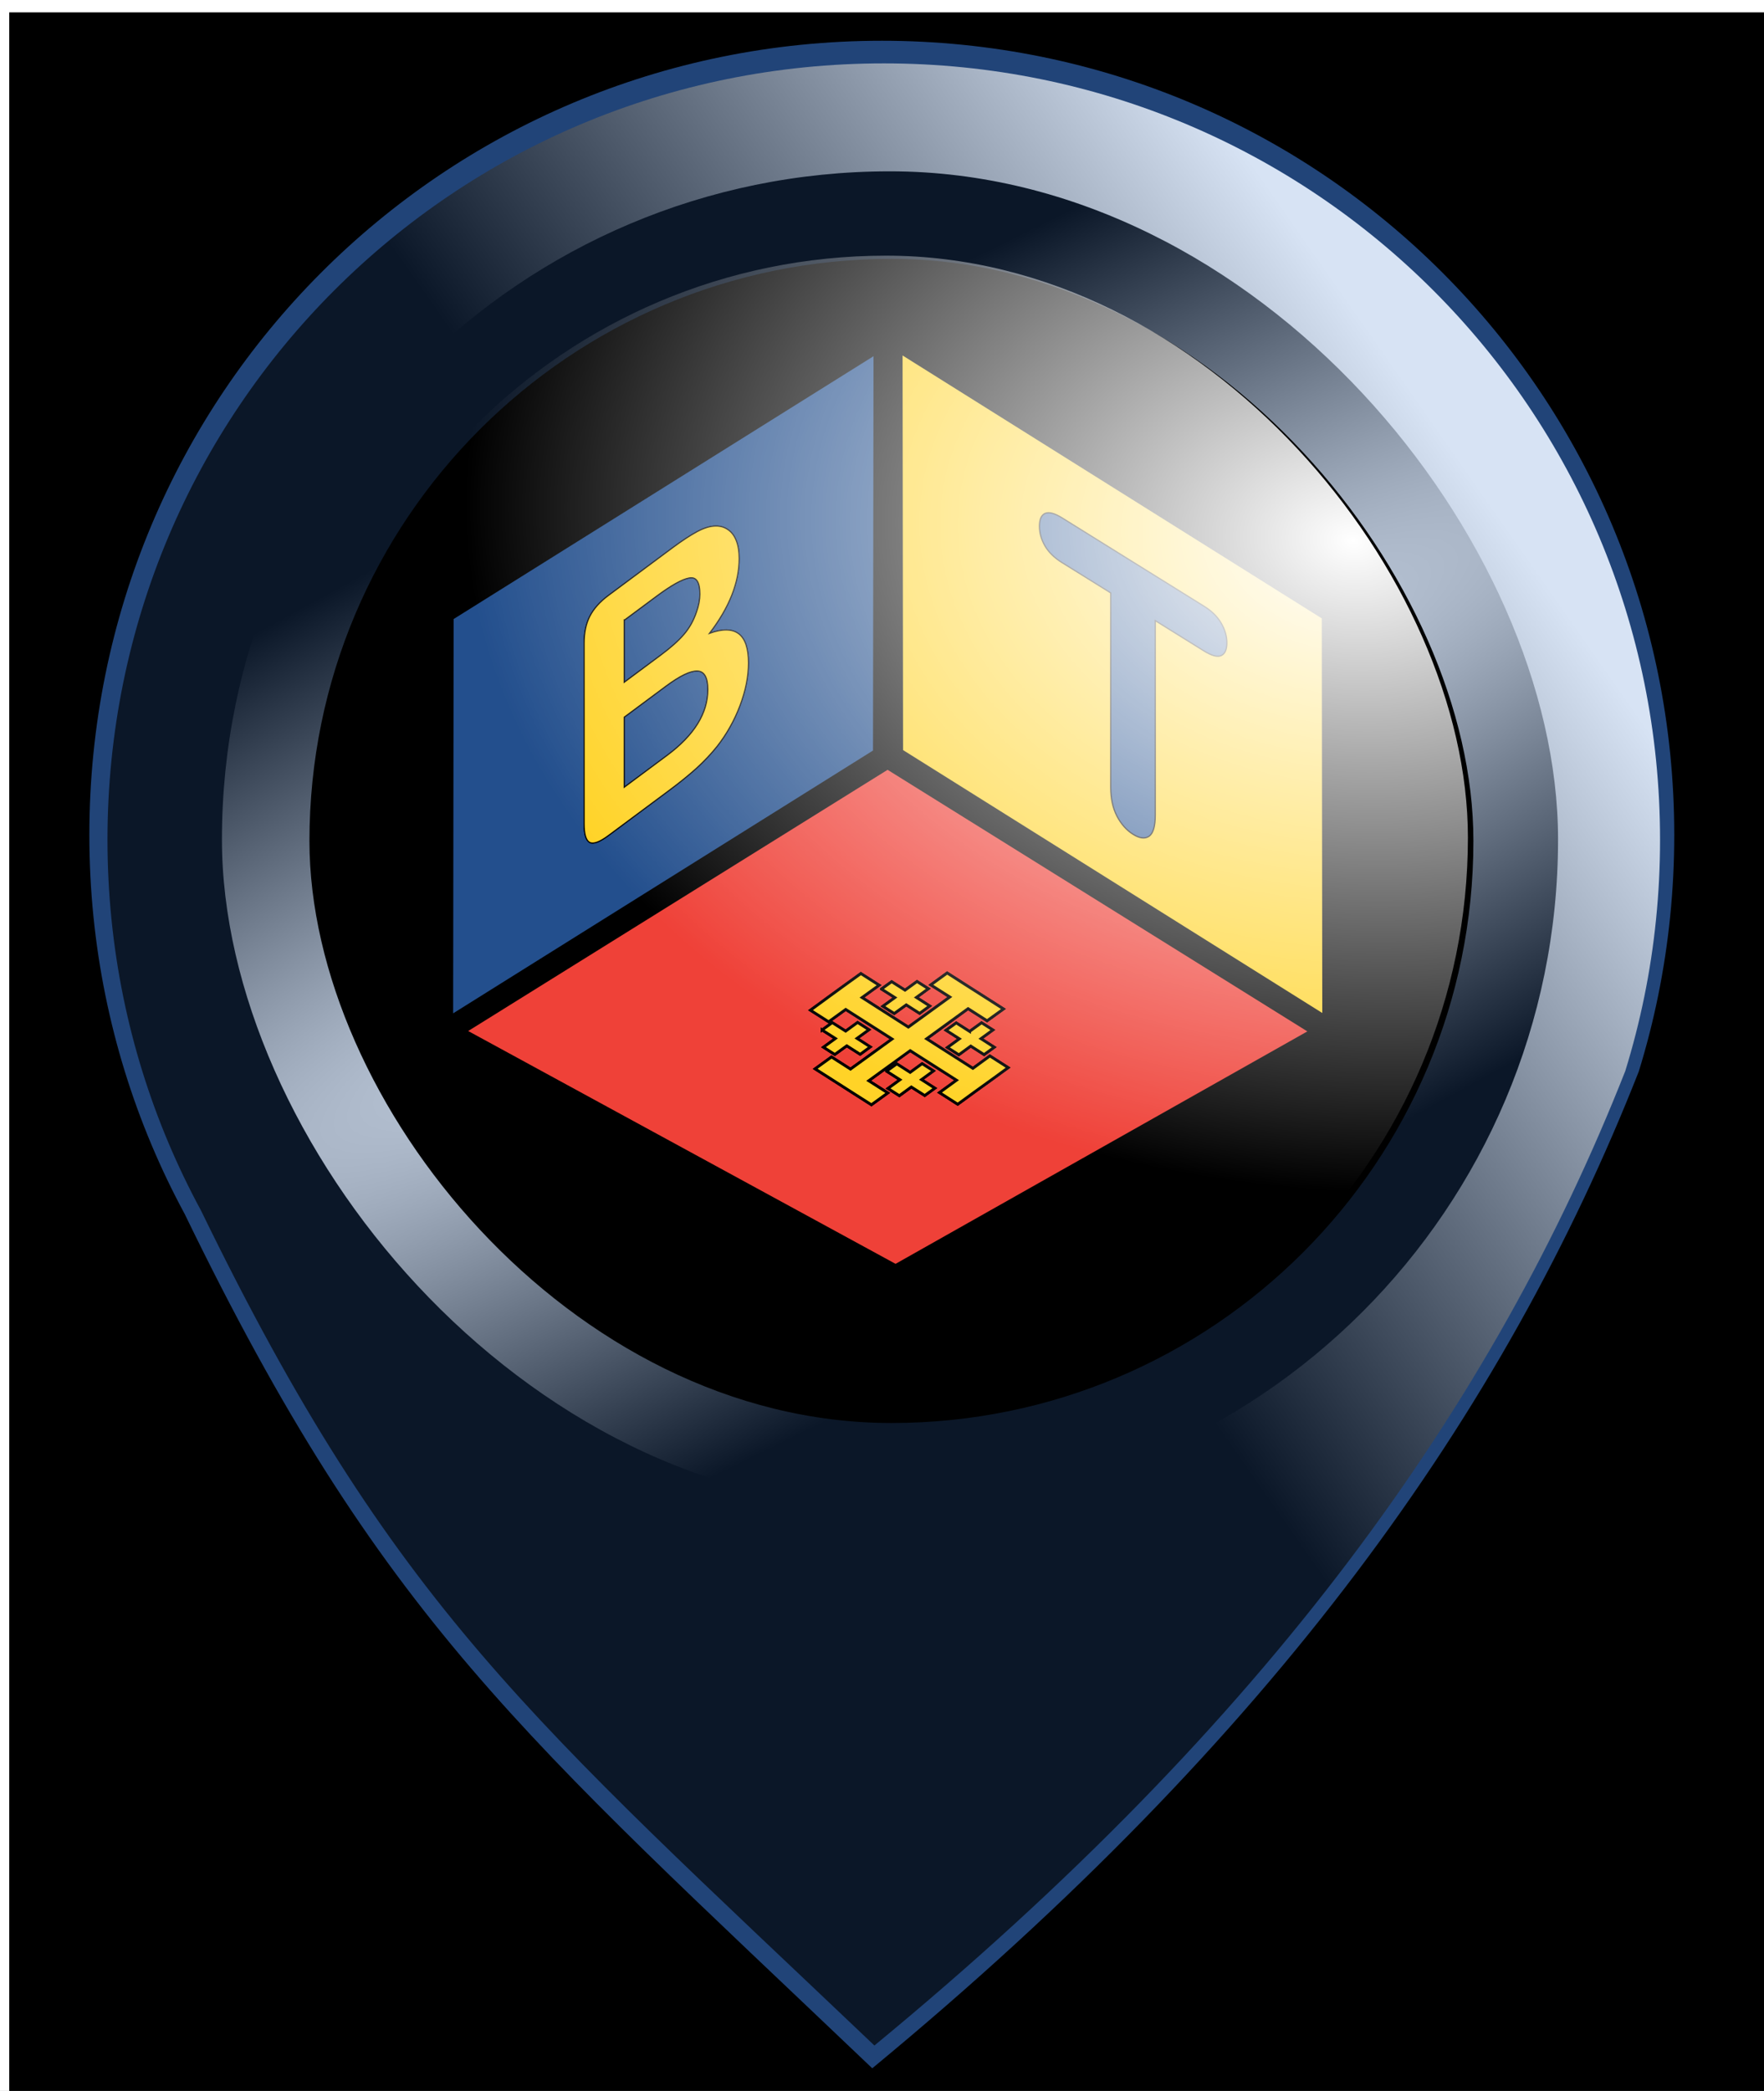 <?xml version="1.0" encoding="UTF-8" standalone="no"?>
<!-- Created with Inkscape (http://www.inkscape.org/) -->

<svg
   xmlns:dc="http://purl.org/dc/elements/1.1/"
   xmlns:cc="http://creativecommons.org/ns#"
   xmlns:rdf="http://www.w3.org/1999/02/22-rdf-syntax-ns#"
   xmlns:svg="http://www.w3.org/2000/svg"
   xmlns="http://www.w3.org/2000/svg"
   xmlns:xlink="http://www.w3.org/1999/xlink"
   xmlns:sodipodi="http://sodipodi.sourceforge.net/DTD/sodipodi-0.dtd"
   xmlns:inkscape="http://www.inkscape.org/namespaces/inkscape"
   width="27mm"
   height="32mm"
   viewBox="0 0 95.669 113.386"
   id="svg7001"
   version="1.1"
   inkscape:version="0.91 r13725"
   sodipodi:docname="favicon.svg"
   inkscape:export-filename="C:\Users\Robert C. Anaya\Desktop\Alles\CETI\8vo\Proyecto\Biintux\public\images\favicon.png"
   inkscape:export-xdpi="30.1625"
   inkscape:export-ydpi="30.1625">
  <defs
     id="defs7003">
    <linearGradient
       inkscape:collect="always"
       xlink:href="#linearGradient7952"
       id="linearGradient8001"
       x1="1295.42"
       y1="444.525"
       x2="1189.354"
       y2="518.771"
       gradientUnits="userSpaceOnUse"
       gradientTransform="matrix(0.221,0,0,0.221,316.575,231.938)" />
    <linearGradient
       inkscape:collect="always"
       id="linearGradient7952">
      <stop
         style="stop-color:#d7e3f4;stop-opacity:1;"
         offset="0"
         id="stop7954" />
      <stop
         style="stop-color:#0b1728;stop-opacity:1"
         offset="1"
         id="stop7956" />
    </linearGradient>
    <radialGradient
       inkscape:collect="always"
       xlink:href="#linearGradient7952"
       id="radialGradient7958"
       cx="1190.5"
       cy="502"
       fx="1190.5"
       fy="502"
       r="114.5"
       gradientUnits="userSpaceOnUse"
       gradientTransform="matrix(0.891,-0.462,0.074,0.143,-517.471,821.395)" />
    <filter
       y="-0.25"
       height="1.5"
       inkscape:menu-tooltip="Darkens the edge with an inner blur and adds a flexible glow"
       inkscape:menu="Shadows and Glows"
       inkscape:label="Dark And Glow"
       style="color-interpolation-filters:sRGB"
       id="filter4807-3">
      <feGaussianBlur
         stdDeviation="5"
         result="result6"
         id="feGaussianBlur4809-5" />
      <feComposite
         result="result8"
         in="SourceGraphic"
         operator="atop"
         in2="result6"
         id="feComposite4811-8" />
      <feComposite
         result="result9"
         operator="over"
         in2="SourceAlpha"
         in="result8"
         id="feComposite4813-7" />
      <feColorMatrix
         values="1 0 0 0 0 0 1 0 0 0 0 0 1 0 0 0 0 0 1 0 "
         result="result10"
         id="feColorMatrix4815-0" />
      <feBlend
         in="result10"
         mode="normal"
         in2="result6"
         id="feBlend4817-5" />
    </filter>
    <filter
       y="-0.25"
       height="1.5"
       inkscape:menu-tooltip="Darkens the edge with an inner blur and adds a flexible glow"
       inkscape:menu="Shadows and Glows"
       inkscape:label="Dark And Glow"
       style="color-interpolation-filters:sRGB"
       id="filter4795-3">
      <feGaussianBlur
         stdDeviation="5"
         result="result6"
         id="feGaussianBlur4797-2" />
      <feComposite
         result="result8"
         in="SourceGraphic"
         operator="atop"
         in2="result6"
         id="feComposite4799-2" />
      <feComposite
         result="result9"
         operator="over"
         in2="SourceAlpha"
         in="result8"
         id="feComposite4801-5" />
      <feColorMatrix
         values="1 0 0 0 0 0 1 0 0 0 0 0 1 0 0 0 0 0 1 0 "
         result="result10"
         id="feColorMatrix4803-2" />
      <feBlend
         in="result10"
         mode="normal"
         in2="result6"
         id="feBlend4805-6" />
    </filter>
    <filter
       y="-0.25"
       height="1.5"
       inkscape:menu-tooltip="Darkens the edge with an inner blur and adds a flexible glow"
       inkscape:menu="Shadows and Glows"
       inkscape:label="Dark And Glow"
       style="color-interpolation-filters:sRGB"
       id="filter4783-9">
      <feGaussianBlur
         stdDeviation="5"
         result="result6"
         id="feGaussianBlur4785-8" />
      <feComposite
         result="result8"
         in="SourceGraphic"
         operator="atop"
         in2="result6"
         id="feComposite4787-4" />
      <feComposite
         result="result9"
         operator="over"
         in2="SourceAlpha"
         in="result8"
         id="feComposite4789-1" />
      <feColorMatrix
         values="1 0 0 0 0 0 1 0 0 0 0 0 1 0 0 0 0 0 1 0 "
         result="result10"
         id="feColorMatrix4791-4" />
      <feBlend
         in="result10"
         mode="normal"
         in2="result6"
         id="feBlend4793-4" />
    </filter>
    <filter
       id="filter5042"
       style="color-interpolation-filters:sRGB"
       inkscape:menu-tooltip="Overlays two copies with different blur amounts and modifiable blend and composite"
       inkscape:menu="Blurs"
       inkscape:label="Blur Double">
      <feGaussianBlur
         id="feGaussianBlur5044"
         result="fbSourceGraphic"
         stdDeviation="5" />
      <feGaussianBlur
         id="feGaussianBlur5046"
         result="result1"
         in="SourceGraphic"
         stdDeviation="0.01" />
      <feComposite
         id="feComposite5048"
         result="result2"
         k3="0.5"
         k2="0.5"
         in="fbSourceGraphic"
         operator="arithmetic"
         in2="result1"
         k1="0"
         k4="0" />
      <feBlend
         id="feBlend5050"
         result="result3"
         mode="normal"
         in2="fbSourceGraphic" />
    </filter>
    <filter
       id="filter5090"
       inkscape:label="Blur"
       style="color-interpolation-filters:sRGB">
      <feGaussianBlur
         id="feGaussianBlur5092"
         result="blur"
         stdDeviation="2 2" />
    </filter>
    <filter
       id="filter5190"
       style="color-interpolation-filters:sRGB"
       inkscape:menu-tooltip="Overlays two copies with different blur amounts and modifiable blend and composite"
       inkscape:menu="Blurs"
       inkscape:label="Blur Double">
      <feGaussianBlur
         id="feGaussianBlur5192"
         result="fbSourceGraphic"
         stdDeviation="5" />
      <feGaussianBlur
         id="feGaussianBlur5194"
         result="result1"
         in="SourceGraphic"
         stdDeviation="0.01" />
      <feComposite
         id="feComposite5196"
         result="result2"
         k3="0.5"
         k2="0.5"
         in="fbSourceGraphic"
         operator="arithmetic"
         in2="result1"
         k1="0"
         k4="0" />
      <feBlend
         id="feBlend5198"
         result="result3"
         mode="normal"
         in2="fbSourceGraphic" />
    </filter>
    <radialGradient
       inkscape:collect="always"
       xlink:href="#linearGradient7874"
       id="radialGradient7882"
       cx="1267.908"
       cy="452.1"
       fx="1267.908"
       fy="452.1"
       r="99.75"
       gradientUnits="userSpaceOnUse"
       gradientTransform="matrix(0.482,0.042,-0.031,0.352,-523.727,755.922)" />
    <linearGradient
       inkscape:collect="always"
       id="linearGradient7874">
      <stop
         style="stop-color:#ffffff;stop-opacity:1;"
         offset="0"
         id="stop7876" />
      <stop
         style="stop-color:#ffffff;stop-opacity:0;"
         offset="1"
         id="stop7878" />
    </linearGradient>
    <filter
       style="color-interpolation-filters:sRGB;"
       inkscape:label="Blur"
       id="filter4370">
      <feGaussianBlur
         stdDeviation="4.44 1.31"
         result="blur"
         id="feGaussianBlur4372" />
    </filter>
  </defs>
  <sodipodi:namedview
     id="base"
     pagecolor="#ffffff"
     bordercolor="#666666"
     borderopacity="1.0"
     inkscape:pageopacity="0.0"
     inkscape:pageshadow="2"
     inkscape:zoom="3.959798"
     inkscape:cx="-6.8761612"
     inkscape:cy="57.427029"
     inkscape:document-units="px"
     inkscape:current-layer="layer1"
     showgrid="false"
     inkscape:window-width="1366"
     inkscape:window-height="705"
     inkscape:window-x="-8"
     inkscape:window-y="-8"
     inkscape:window-maximized="1" />
  <g
     inkscape:label="Layer 1"
     inkscape:groupmode="layer"
     id="layer1"
     transform="translate(0,-938.976)">
    <path
       style="opacity:1;fill:#000000;fill-opacity:1;stroke:#ffffff;stroke-opacity:1"
       d="m -3.8146977e-6,939.148 96.429,0 0,113.929 -96.429,0 z"
       id="rect4229" />
    <path
       style="opacity:1;fill:#214478;fill-opacity:1;stroke:none;stroke-width:6;stroke-miterlimit:4;stroke-dasharray:none;stroke-opacity:1;filter:url(#filter4370)"
       d="m 47.824,941.186 c 23.81,0 42.978,19.207 42.978,43.065 0,1.491 -0.075,2.964 -0.221,4.415 -0.146,1.451 -0.364,2.881 -0.649,4.285 -0.285,1.404 -0.638,2.783 -1.056,4.133 -7.283,18.493 -19.752,36.036 -41.57,54.048 -18.995,-18.104 -26.619,-24.334 -37.288,-46.322 -0.66,-1.221 -1.263,-2.477 -1.805,-3.766 -0.542,-1.289 -1.024,-2.61 -1.441,-3.96 -0.417,-1.35 -0.77,-2.729 -1.056,-4.133 -0.285,-1.404 -0.503,-2.834 -0.649,-4.285 -0.146,-1.451 -0.221,-2.924 -0.221,-4.415 0,-23.858 19.168,-43.065 42.978,-43.065 z"
       id="path4330"
       inkscape:connector-curvature="0"
       sodipodi:nodetypes="sssscccssssss" />
    <g
       id="g8259"
       transform="matrix(1.429,0,0,1.429,-780.83,494.21)">
      <path
         style="opacity:1;fill:url(#linearGradient8001);fill-opacity:1;stroke:none;stroke-width:6;stroke-miterlimit:4;stroke-dasharray:none;stroke-opacity:1"
         d="m 579.959,313.648 c 16.321,0 29.461,13.14 29.461,29.461 0,1.02 -0.051,2.028 -0.152,3.021 -0.1,0.993 -0.249,1.971 -0.445,2.931 -0.196,0.961 -0.438,1.904 -0.724,2.828 -4.992,12.652 -13.54,24.653 -28.496,36.975 -13.021,-12.385 -18.247,-16.647 -25.56,-31.69 -0.453,-0.835 -0.866,-1.695 -1.238,-2.576 -0.372,-0.882 -0.702,-1.786 -0.988,-2.709 -0.286,-0.924 -0.528,-1.867 -0.724,-2.828 -0.196,-0.961 -0.345,-1.939 -0.445,-2.931 -0.1,-0.993 -0.152,-2 -0.152,-3.021 0,-16.321 13.14,-29.461 29.461,-29.461 z"
         id="path7999"
         inkscape:connector-curvature="0"
         sodipodi:nodetypes="sssscccssssss" />
      <rect
         ry="25.354"
         rx="25.354"
         y="317.744"
         x="554.84"
         height="50.709"
         width="50.709"
         id="rect7276"
         style="opacity:1;fill:url(#radialGradient7958);fill-opacity:1;stroke:none;stroke-width:6;stroke-miterlimit:4;stroke-dasharray:none;stroke-opacity:1" />
      <rect
         style="opacity:1;fill:#000000;fill-opacity:1;stroke:none;stroke-width:6;stroke-miterlimit:4;stroke-dasharray:none;stroke-opacity:1"
         id="rect7274"
         width="44.176"
         height="44.176"
         x="558.161"
         y="321.066"
         rx="22.088"
         ry="22.088" />
      <g
         id="g7854"
         transform="matrix(0.105,0,0,0.105,512.65,318.429)">
        <path
           transform="matrix(1.589,0,0,1.589,390.465,-1288.982)"
           sodipodi:nodetypes="ccccc"
           inkscape:connector-curvature="0"
           id="path4310"
           d="m 158.559,942.733 96.267,59.984 -94.452,53.309 -98.013,-53.389 z"
           style="fill:#ef4138;fill-opacity:1;stroke:#000000;stroke-width:0.801;filter:url(#filter4807-3)" />
        <path
           inkscape:connector-curvature="0"
           id="path3262-1"
           style="fill:#ffd327;fill-opacity:1;fill-rule:nonzero;stroke:#000000"
           d="m 618.751,303.8 4.815,3.073 -4.322,3.144 4.091,2.626 4.329,-3.139 4.839,3.081 3.649,-2.671 -4.805,-3.085 4.312,-3.132 -4.087,-2.623 -4.319,3.142 -4.839,-3.076 -3.663,2.661 z m 23.307,14.89 4.846,3.09 -4.332,3.151 4.09,2.607 4.322,-3.149 4.853,3.086 3.657,-2.647 -4.84,-3.1 4.336,-3.149 -4.093,-2.609 -4.325,3.156 -4.836,-3.088 -3.678,2.651 z m -1.841,-29.697 4.85,3.088 -4.346,3.141 4.097,2.616 4.336,-3.134 4.829,3.083 3.653,-2.663 -4.829,-3.093 4.322,-3.149 -4.083,-2.602 -4.326,3.137 -4.839,-3.072 -3.664,2.647 z m -19.533,3.159 -6.137,4.495 6.55,4.179 6.18,-4.461 16.763,10.697 -15.038,10.884 -6.858,-4.385 -5.918,4.275 6.883,4.392 6.593,4.213 6.861,4.378 5.915,-4.277 -6.897,-4.397 15.007,-10.887 16.756,10.692 -6.159,4.475 6.572,4.208 6.148,-4.483 5.922,-4.268 6.155,-4.478 -6.593,-4.218 -6.141,4.492 -16.749,-10.692 15.013,-10.906 6.858,4.385 5.919,-4.266 -13.489,-8.606 -6.855,-4.392 -5.897,4.294 6.879,4.385 -15.014,10.887 -16.742,-10.696 6.176,-4.459 -6.593,-4.204 -6.173,4.456 -5.897,4.285 z m 51.374,12.174 -4.832,-3.086 -3.674,2.654 4.829,3.092 -4.329,3.139 4.115,2.623 4.304,-3.147 4.822,3.088 3.667,-2.668 -4.819,-3.086 4.322,-3.144 -4.083,-2.602 -4.322,3.135 z" />
        <rect
           style="fill:#234f8d;fill-opacity:1;stroke:#000000;stroke-width:0.793;filter:url(#filter4795-3)"
           id="rect4312"
           width="113.46"
           height="90.475"
           x="-352.443"
           y="-613.323"
           transform="matrix(-1.347,0.843,0.002,-1.589,164.161,-474.361)" />
        <path
           id="path4314"
           d="m 352.775,-238.863 113.37,0 0,90.541 -113.37,0 z"
           style="fill:#ffd327;fill-opacity:1;stroke:#000000;stroke-width:0.793;filter:url(#filter4783-9)"
           transform="matrix(1.346,0.844,-0.002,-1.589,172.161,-474.361)"
           inkscape:connector-curvature="0" />
        <path
           inkscape:connector-curvature="0"
           d="m 563.352,217.283 -21.847,16.239 q -4.73,3.516 -6.778,2.494 -1.999,-1.118 -1.999,-6.74 l 0,-65.22 q 0,-5.741 2.048,-9.749 2.097,-4.104 6.73,-7.547 l 23.164,-17.218 q 5.12,-3.806 8.875,-5.828 3.755,-2.022 6.73,-2.043 2.536,-0.05 4.486,1.341 1.951,1.332 2.975,4.003 1.024,2.612 1.024,6.4 0,13.02 -10.728,27.032 14.093,-5.031 14.093,10.712 0,7.28 -3.072,15.422 -3.072,8.084 -8.29,14.744 -3.267,4.086 -7.51,7.95 -4.243,3.805 -9.899,8.009 z m -1.073,-37.731 -15.069,11.201 0,25.33 15.556,-11.563 q 14.678,-10.911 14.678,-23.753 0,-6.569 -3.804,-6.701 -3.804,-0.132 -11.362,5.487 z m -15.069,-23.836 0,22.43 13.264,-9.859 q 5.413,-4.024 8.339,-7.441 2.975,-3.454 4.535,-8.106 1.219,-3.392 1.219,-6.469 0,-6.569 -3.852,-5.836 -3.852,0.674 -11.752,6.546 l -11.752,8.736 z"
           style="font-style:normal;font-variant:normal;font-weight:normal;font-stretch:normal;font-size:275.623px;line-height:125%;font-family:'Arial Rounded MT Bold';-inkscape-font-specification:'Arial Rounded MT Bold, ';letter-spacing:0px;word-spacing:0px;fill:#ffd327;fill-opacity:1;stroke:#000000;stroke-width:0.399px;stroke-linecap:butt;stroke-linejoin:miter;stroke-opacity:1"
           id="path4996" />
        <path
           d="m 756.777,166.812 -17.614,-10.96 0,70.268 q 0,6.07 -2.229,7.652 -2.229,1.516 -5.763,-0.683 -3.588,-2.233 -5.871,-6.622 -2.229,-4.356 -2.229,-10.36 l 0,-70.268 -17.614,-10.96 q -4.132,-2.571 -6.143,-6 -2.011,-3.495 -2.011,-7.124 0,-3.761 2.066,-4.653 2.12,-0.858 6.089,1.611 l 51.321,31.933 q 4.186,2.605 6.198,6.1 2.066,3.529 2.066,7.158 0,3.629 -2.066,4.587 -2.066,0.892 -6.198,-1.679 z"
           style="font-style:normal;font-variant:normal;font-weight:normal;font-stretch:normal;font-size:275.623px;line-height:125%;font-family:'Arial Rounded MT Bold';-inkscape-font-specification:'Arial Rounded MT Bold, ';letter-spacing:0px;word-spacing:0px;fill:#234f8d;fill-opacity:1;stroke:#000000;stroke-width:0.445px;stroke-linecap:butt;stroke-linejoin:miter;stroke-opacity:1;filter:url(#filter5042)"
           id="path5025"
           inkscape:connector-curvature="0" />
        <path
           id="path5088"
           style="font-style:normal;font-variant:normal;font-weight:normal;font-stretch:normal;font-size:275.623px;line-height:125%;font-family:'Arial Rounded MT Bold';-inkscape-font-specification:'Arial Rounded MT Bold, ';letter-spacing:0px;word-spacing:0px;fill:#ffd327;fill-opacity:1;stroke:#000000;stroke-width:0.399px;stroke-linecap:butt;stroke-linejoin:miter;stroke-opacity:1;filter:url(#filter5090)"
           d="m 563.352,217.283 -21.847,16.239 q -4.73,3.516 -6.778,2.494 -1.999,-1.118 -1.999,-6.74 l 0,-65.22 q 0,-5.741 2.048,-9.749 2.097,-4.104 6.73,-7.547 l 23.164,-17.218 q 5.12,-3.806 8.875,-5.828 3.755,-2.022 6.73,-2.043 2.536,-0.05 4.486,1.341 1.951,1.332 2.975,4.003 1.024,2.612 1.024,6.4 0,13.02 -10.728,27.032 14.093,-5.031 14.093,10.712 0,7.28 -3.072,15.422 -3.072,8.084 -8.29,14.744 -3.267,4.086 -7.51,7.95 -4.243,3.805 -9.899,8.009 z m -1.073,-37.731 -15.069,11.201 0,25.33 15.556,-11.563 q 14.678,-10.911 14.678,-23.753 0,-6.569 -3.804,-6.701 -3.804,-0.132 -11.362,5.487 z m -15.069,-23.836 0,22.43 13.264,-9.859 q 5.413,-4.024 8.339,-7.441 2.975,-3.454 4.535,-8.106 1.219,-3.392 1.219,-6.469 0,-6.569 -3.852,-5.836 -3.852,0.674 -11.752,6.546 l -11.752,8.736 z"
           inkscape:connector-curvature="0" />
        <path
           d="m 618.751,303.8 4.815,3.073 -4.322,3.144 4.091,2.626 4.329,-3.139 4.839,3.081 3.649,-2.671 -4.805,-3.085 4.312,-3.132 -4.087,-2.623 -4.319,3.142 -4.839,-3.076 -3.663,2.661 z m 23.307,14.89 4.846,3.09 -4.332,3.151 4.09,2.607 4.322,-3.149 4.853,3.086 3.657,-2.647 -4.84,-3.1 4.336,-3.149 -4.093,-2.609 -4.325,3.156 -4.836,-3.088 -3.678,2.651 z m -1.841,-29.697 4.85,3.088 -4.346,3.141 4.097,2.616 4.336,-3.134 4.829,3.083 3.653,-2.663 -4.829,-3.093 4.322,-3.149 -4.083,-2.602 -4.326,3.137 -4.839,-3.072 -3.664,2.647 z m -19.533,3.159 -6.137,4.495 6.55,4.179 6.18,-4.461 16.763,10.697 -15.038,10.884 -6.858,-4.385 -5.918,4.275 6.883,4.392 6.593,4.213 6.861,4.378 5.915,-4.277 -6.897,-4.397 15.007,-10.887 16.756,10.692 -6.159,4.475 6.572,4.208 6.148,-4.483 5.922,-4.268 6.155,-4.478 -6.593,-4.218 -6.141,4.492 -16.749,-10.692 15.013,-10.906 6.858,4.385 5.919,-4.266 -13.489,-8.606 -6.855,-4.392 -5.897,4.294 6.879,4.385 -15.014,10.887 -16.742,-10.696 6.176,-4.459 -6.593,-4.204 -6.173,4.456 -5.897,4.285 z m 51.374,12.174 -4.832,-3.086 -3.674,2.654 4.829,3.092 -4.329,3.139 4.115,2.623 4.304,-3.147 4.822,3.088 3.667,-2.668 -4.819,-3.086 4.322,-3.144 -4.083,-2.602 -4.322,3.135 z"
           style="fill:#ffd327;fill-opacity:1;fill-rule:nonzero;stroke:#000000;filter:url(#filter5190)"
           id="path5188"
           inkscape:connector-curvature="0" />
      </g>
    </g>
    <rect
       style="opacity:1;fill:url(#radialGradient7882);fill-opacity:1;stroke:none;stroke-width:6;stroke-miterlimit:4;stroke-dasharray:none;stroke-opacity:1"
       id="rect7864"
       width="63.106"
       height="63.106"
       x="16.505"
       y="952.839"
       rx="31.553"
       ry="31.553" />
  </g>
</svg>
